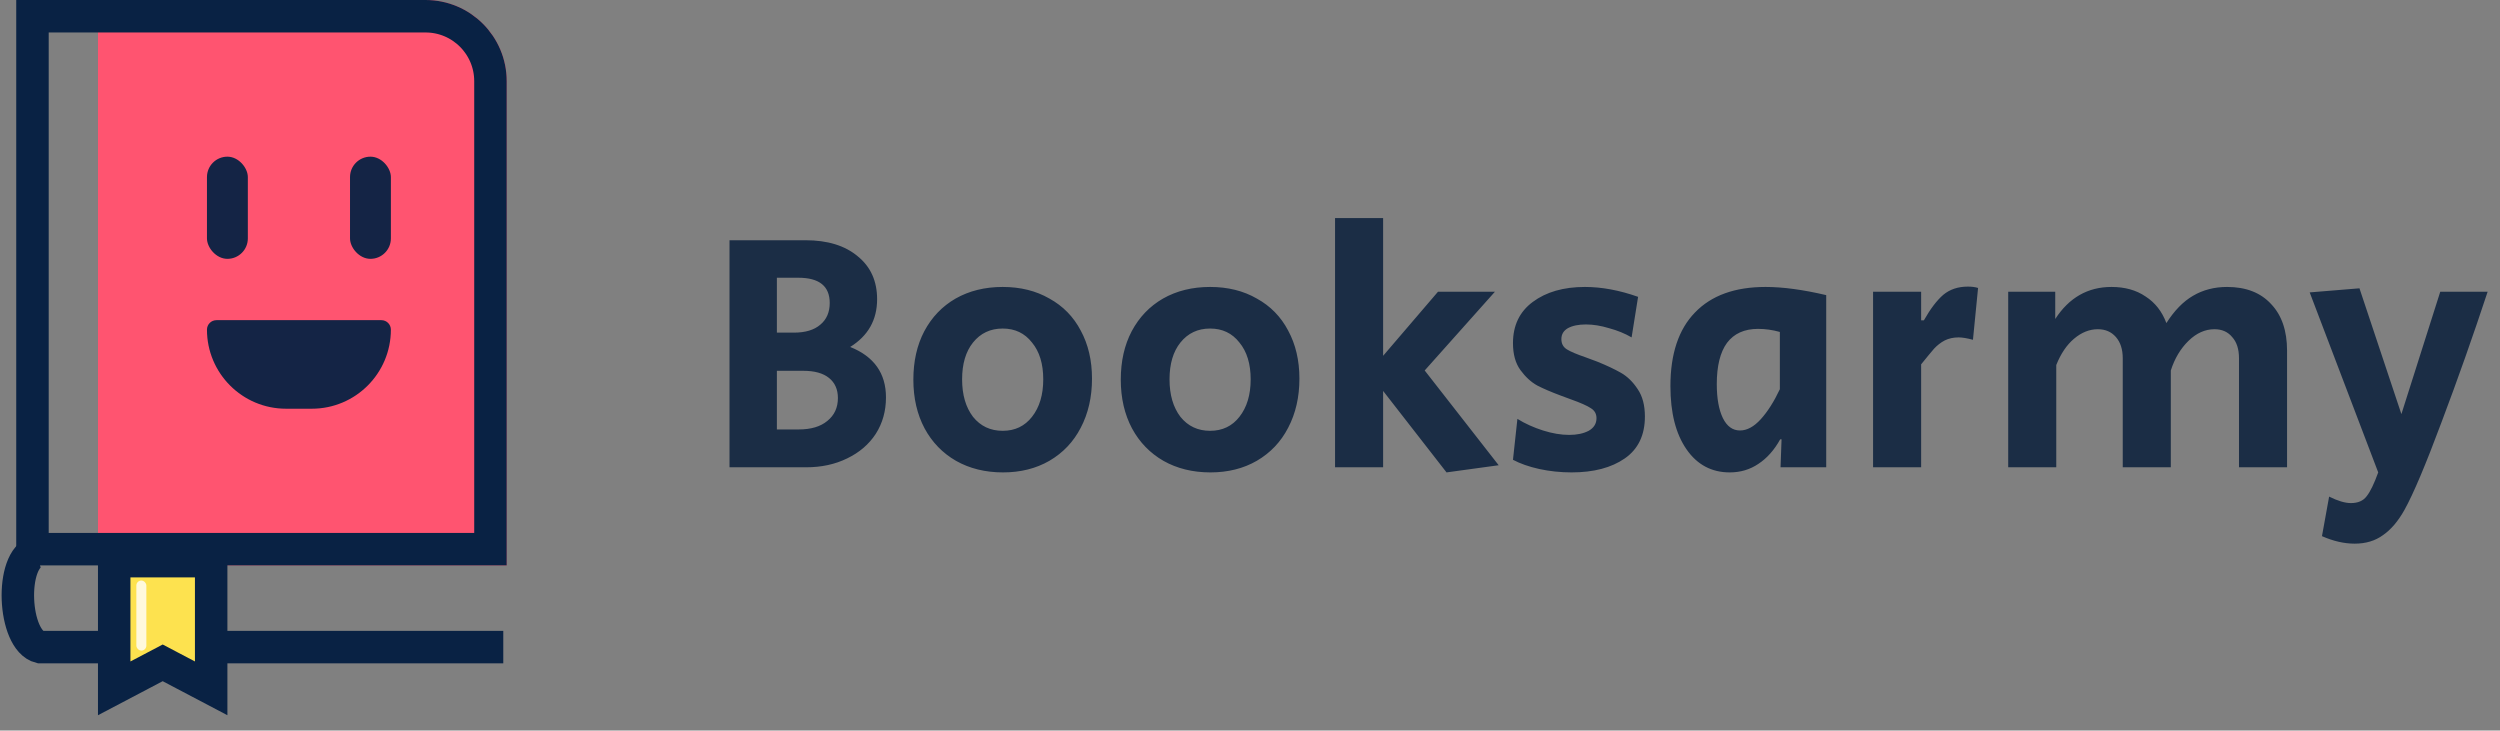 <svg width="154" height="45" viewBox="0 0 154 45" fill="none" xmlns="http://www.w3.org/2000/svg">
<rect x="0" y="0" width="154" height="45" fill="#808080" stroke="none"/>
<path d="M44.937 14.799H49.62C50.978 14.799 52.049 15.128 52.833 15.786C53.631 16.43 54.03 17.312 54.03 18.432C54.03 19.706 53.477 20.686 52.371 21.372C53.841 21.96 54.576 22.996 54.576 24.48C54.576 25.32 54.366 26.069 53.946 26.727C53.526 27.371 52.938 27.875 52.182 28.239C51.44 28.603 50.6 28.785 49.662 28.785H44.937V14.799ZM48.906 20.49C49.606 20.49 50.145 20.329 50.523 20.007C50.915 19.685 51.111 19.237 51.111 18.663C51.111 17.627 50.467 17.109 49.179 17.109H47.856V20.49H48.906ZM49.2 26.454C49.956 26.454 50.544 26.279 50.964 25.929C51.398 25.579 51.615 25.11 51.615 24.522C51.615 23.99 51.433 23.577 51.069 23.283C50.705 22.989 50.18 22.842 49.494 22.842H47.856V26.454H49.2ZM61.786 29.1C60.694 29.1 59.728 28.862 58.888 28.386C58.062 27.91 57.418 27.245 56.956 26.391C56.494 25.523 56.263 24.522 56.263 23.388C56.263 22.254 56.487 21.26 56.935 20.406C57.397 19.538 58.041 18.866 58.867 18.39C59.707 17.914 60.673 17.676 61.765 17.676C62.857 17.676 63.816 17.914 64.642 18.39C65.482 18.852 66.126 19.51 66.574 20.364C67.036 21.218 67.267 22.205 67.267 23.325C67.267 24.459 67.036 25.467 66.574 26.349C66.126 27.217 65.482 27.896 64.642 28.386C63.816 28.862 62.864 29.1 61.786 29.1ZM61.765 26.538C62.521 26.538 63.123 26.251 63.571 25.677C64.033 25.089 64.264 24.319 64.264 23.367C64.264 22.415 64.033 21.659 63.571 21.099C63.123 20.525 62.521 20.238 61.765 20.238C61.009 20.238 60.4 20.525 59.938 21.099C59.49 21.659 59.266 22.415 59.266 23.367C59.266 24.319 59.49 25.089 59.938 25.677C60.4 26.251 61.009 26.538 61.765 26.538ZM74.563 29.1C73.471 29.1 72.505 28.862 71.665 28.386C70.839 27.91 70.195 27.245 69.733 26.391C69.271 25.523 69.04 24.522 69.04 23.388C69.04 22.254 69.264 21.26 69.712 20.406C70.174 19.538 70.818 18.866 71.644 18.39C72.484 17.914 73.45 17.676 74.542 17.676C75.634 17.676 76.593 17.914 77.419 18.39C78.259 18.852 78.903 19.51 79.351 20.364C79.813 21.218 80.044 22.205 80.044 23.325C80.044 24.459 79.813 25.467 79.351 26.349C78.903 27.217 78.259 27.896 77.419 28.386C76.593 28.862 75.641 29.1 74.563 29.1ZM74.542 26.538C75.298 26.538 75.9 26.251 76.348 25.677C76.81 25.089 77.041 24.319 77.041 23.367C77.041 22.415 76.81 21.659 76.348 21.099C75.9 20.525 75.298 20.238 74.542 20.238C73.786 20.238 73.177 20.525 72.715 21.099C72.267 21.659 72.043 22.415 72.043 23.367C72.043 24.319 72.267 25.089 72.715 25.677C73.177 26.251 73.786 26.538 74.542 26.538ZM85.2 24.081V28.785H82.239V13.434H85.2V21.918L88.581 17.97H92.088L87.761 22.821L92.319 28.659L89.106 29.1L85.2 24.081ZM96.811 29.1C96.125 29.1 95.46 29.03 94.816 28.89C94.186 28.75 93.647 28.561 93.199 28.323L93.472 25.803C93.948 26.097 94.473 26.335 95.047 26.517C95.621 26.699 96.16 26.79 96.664 26.79C97.14 26.79 97.539 26.706 97.861 26.538C98.183 26.356 98.344 26.097 98.344 25.761C98.344 25.495 98.232 25.292 98.008 25.152C97.784 24.998 97.357 24.809 96.727 24.585L96.16 24.375C95.558 24.151 95.068 23.941 94.69 23.745C94.312 23.535 93.969 23.22 93.661 22.8C93.353 22.38 93.199 21.827 93.199 21.141C93.199 20.049 93.605 19.202 94.417 18.6C95.243 17.984 96.314 17.676 97.63 17.676C98.666 17.676 99.758 17.879 100.906 18.285L100.507 20.784C100.101 20.546 99.639 20.357 99.121 20.217C98.617 20.063 98.141 19.986 97.693 19.986C97.231 19.986 96.86 20.063 96.58 20.217C96.314 20.371 96.181 20.595 96.181 20.889C96.181 21.169 96.293 21.379 96.517 21.519C96.741 21.659 97.119 21.82 97.651 22.002C98.071 22.156 98.316 22.247 98.386 22.275C98.974 22.513 99.464 22.744 99.856 22.968C100.248 23.192 100.591 23.528 100.885 23.976C101.179 24.41 101.326 24.97 101.326 25.656C101.326 26.804 100.913 27.665 100.087 28.239C99.261 28.813 98.169 29.1 96.811 29.1ZM106.552 29.1C105.432 29.1 104.543 28.624 103.885 27.672C103.227 26.72 102.898 25.425 102.898 23.787C102.898 21.799 103.402 20.287 104.41 19.251C105.418 18.201 106.867 17.676 108.757 17.676C109.821 17.676 111.067 17.844 112.495 18.18V28.785H109.681L109.744 27.063H109.66C109.296 27.721 108.848 28.225 108.316 28.575C107.798 28.925 107.21 29.1 106.552 29.1ZM107.182 26.517C107.616 26.517 108.043 26.286 108.463 25.824C108.883 25.362 109.275 24.746 109.639 23.976V20.448C109.191 20.322 108.743 20.259 108.295 20.259C107.455 20.259 106.818 20.546 106.384 21.12C105.964 21.694 105.754 22.541 105.754 23.661C105.754 24.543 105.88 25.243 106.132 25.761C106.384 26.265 106.734 26.517 107.182 26.517ZM115.381 17.97H118.342V19.734H118.51C118.916 19.02 119.315 18.495 119.707 18.159C120.113 17.823 120.617 17.655 121.219 17.655C121.471 17.655 121.681 17.683 121.849 17.739L121.534 20.931C121.17 20.833 120.876 20.784 120.652 20.784C120.33 20.784 120.043 20.847 119.791 20.973C119.553 21.099 119.336 21.267 119.14 21.477C118.958 21.687 118.692 22.009 118.342 22.443V28.785H115.381V17.97ZM123.705 17.97H126.603V19.65C127.457 18.334 128.612 17.676 130.068 17.676C130.894 17.676 131.594 17.872 132.168 18.264C132.756 18.642 133.183 19.188 133.449 19.902C133.939 19.132 134.485 18.572 135.087 18.222C135.703 17.858 136.403 17.676 137.187 17.676C138.349 17.676 139.252 18.026 139.896 18.726C140.554 19.412 140.883 20.371 140.883 21.603V28.785H137.922V22.065C137.922 21.505 137.782 21.071 137.502 20.763C137.236 20.441 136.872 20.28 136.41 20.28C135.836 20.28 135.304 20.518 134.814 20.994C134.324 21.47 133.96 22.079 133.722 22.821V28.785H130.761V22.065C130.761 21.519 130.621 21.085 130.341 20.763C130.061 20.441 129.69 20.28 129.228 20.28C128.71 20.28 128.22 20.476 127.758 20.868C127.31 21.246 126.946 21.785 126.666 22.485V28.785H123.705V17.97ZM145.049 33.489C144.405 33.489 143.733 33.335 143.033 33.027L143.474 30.591C144.006 30.857 144.454 30.99 144.818 30.99C145.252 30.99 145.574 30.85 145.784 30.57C146.008 30.29 146.246 29.8 146.498 29.1L142.277 18.012L145.343 17.76L147.926 25.509L150.32 17.97H153.239C152.343 20.686 151.398 23.36 150.404 25.992C149.424 28.624 148.661 30.43 148.115 31.41C147.723 32.11 147.282 32.628 146.792 32.964C146.316 33.314 145.735 33.489 145.049 33.489Z" fill="#1B2D45"/>
<path d="M6.035 0H26.212C28.973 0 31.212 2.239 31.212 5V34.827H7.434H6.035V0Z" fill="#FF5470"/>
<path d="M2 1H26.212C28.421 1 30.212 2.791 30.212 5V33.827H2.678H2V1Z" stroke="#092244" stroke-width="2"/>
<path d="M2.259 33.988C0.58 34.408 0.79 39.443 2.469 39.863H31.002" stroke="#092244" stroke-width="2"/>
<path d="M9.556 41.076L7.035 42.402V34.569H13.008V42.402L10.487 41.076L10.022 40.831L9.556 41.076Z" fill="#FDE24F" stroke="#092244" stroke-width="2"/>
<rect x="12.749" y="9.651" width="2.518" height="6.294" rx="1.259" fill="#092244" fill-opacity="0.95"/>
<rect x="21.561" y="9.651" width="2.518" height="6.294" rx="1.259" fill="#092244" fill-opacity="0.95"/>
<path d="M12.749 20.306C12.749 19.983 13.011 19.722 13.334 19.722H23.494C23.817 19.722 24.078 19.983 24.078 20.306V20.306C24.078 22.996 21.898 25.177 19.208 25.177H17.619C14.93 25.177 12.749 22.996 12.749 20.306V20.306Z" fill="#092244" fill-opacity="0.95"/>
<rect x="8.399" y="35.761" width="0.617" height="4.316" rx="0.308" fill="white" fill-opacity="0.8"/>
</svg>
